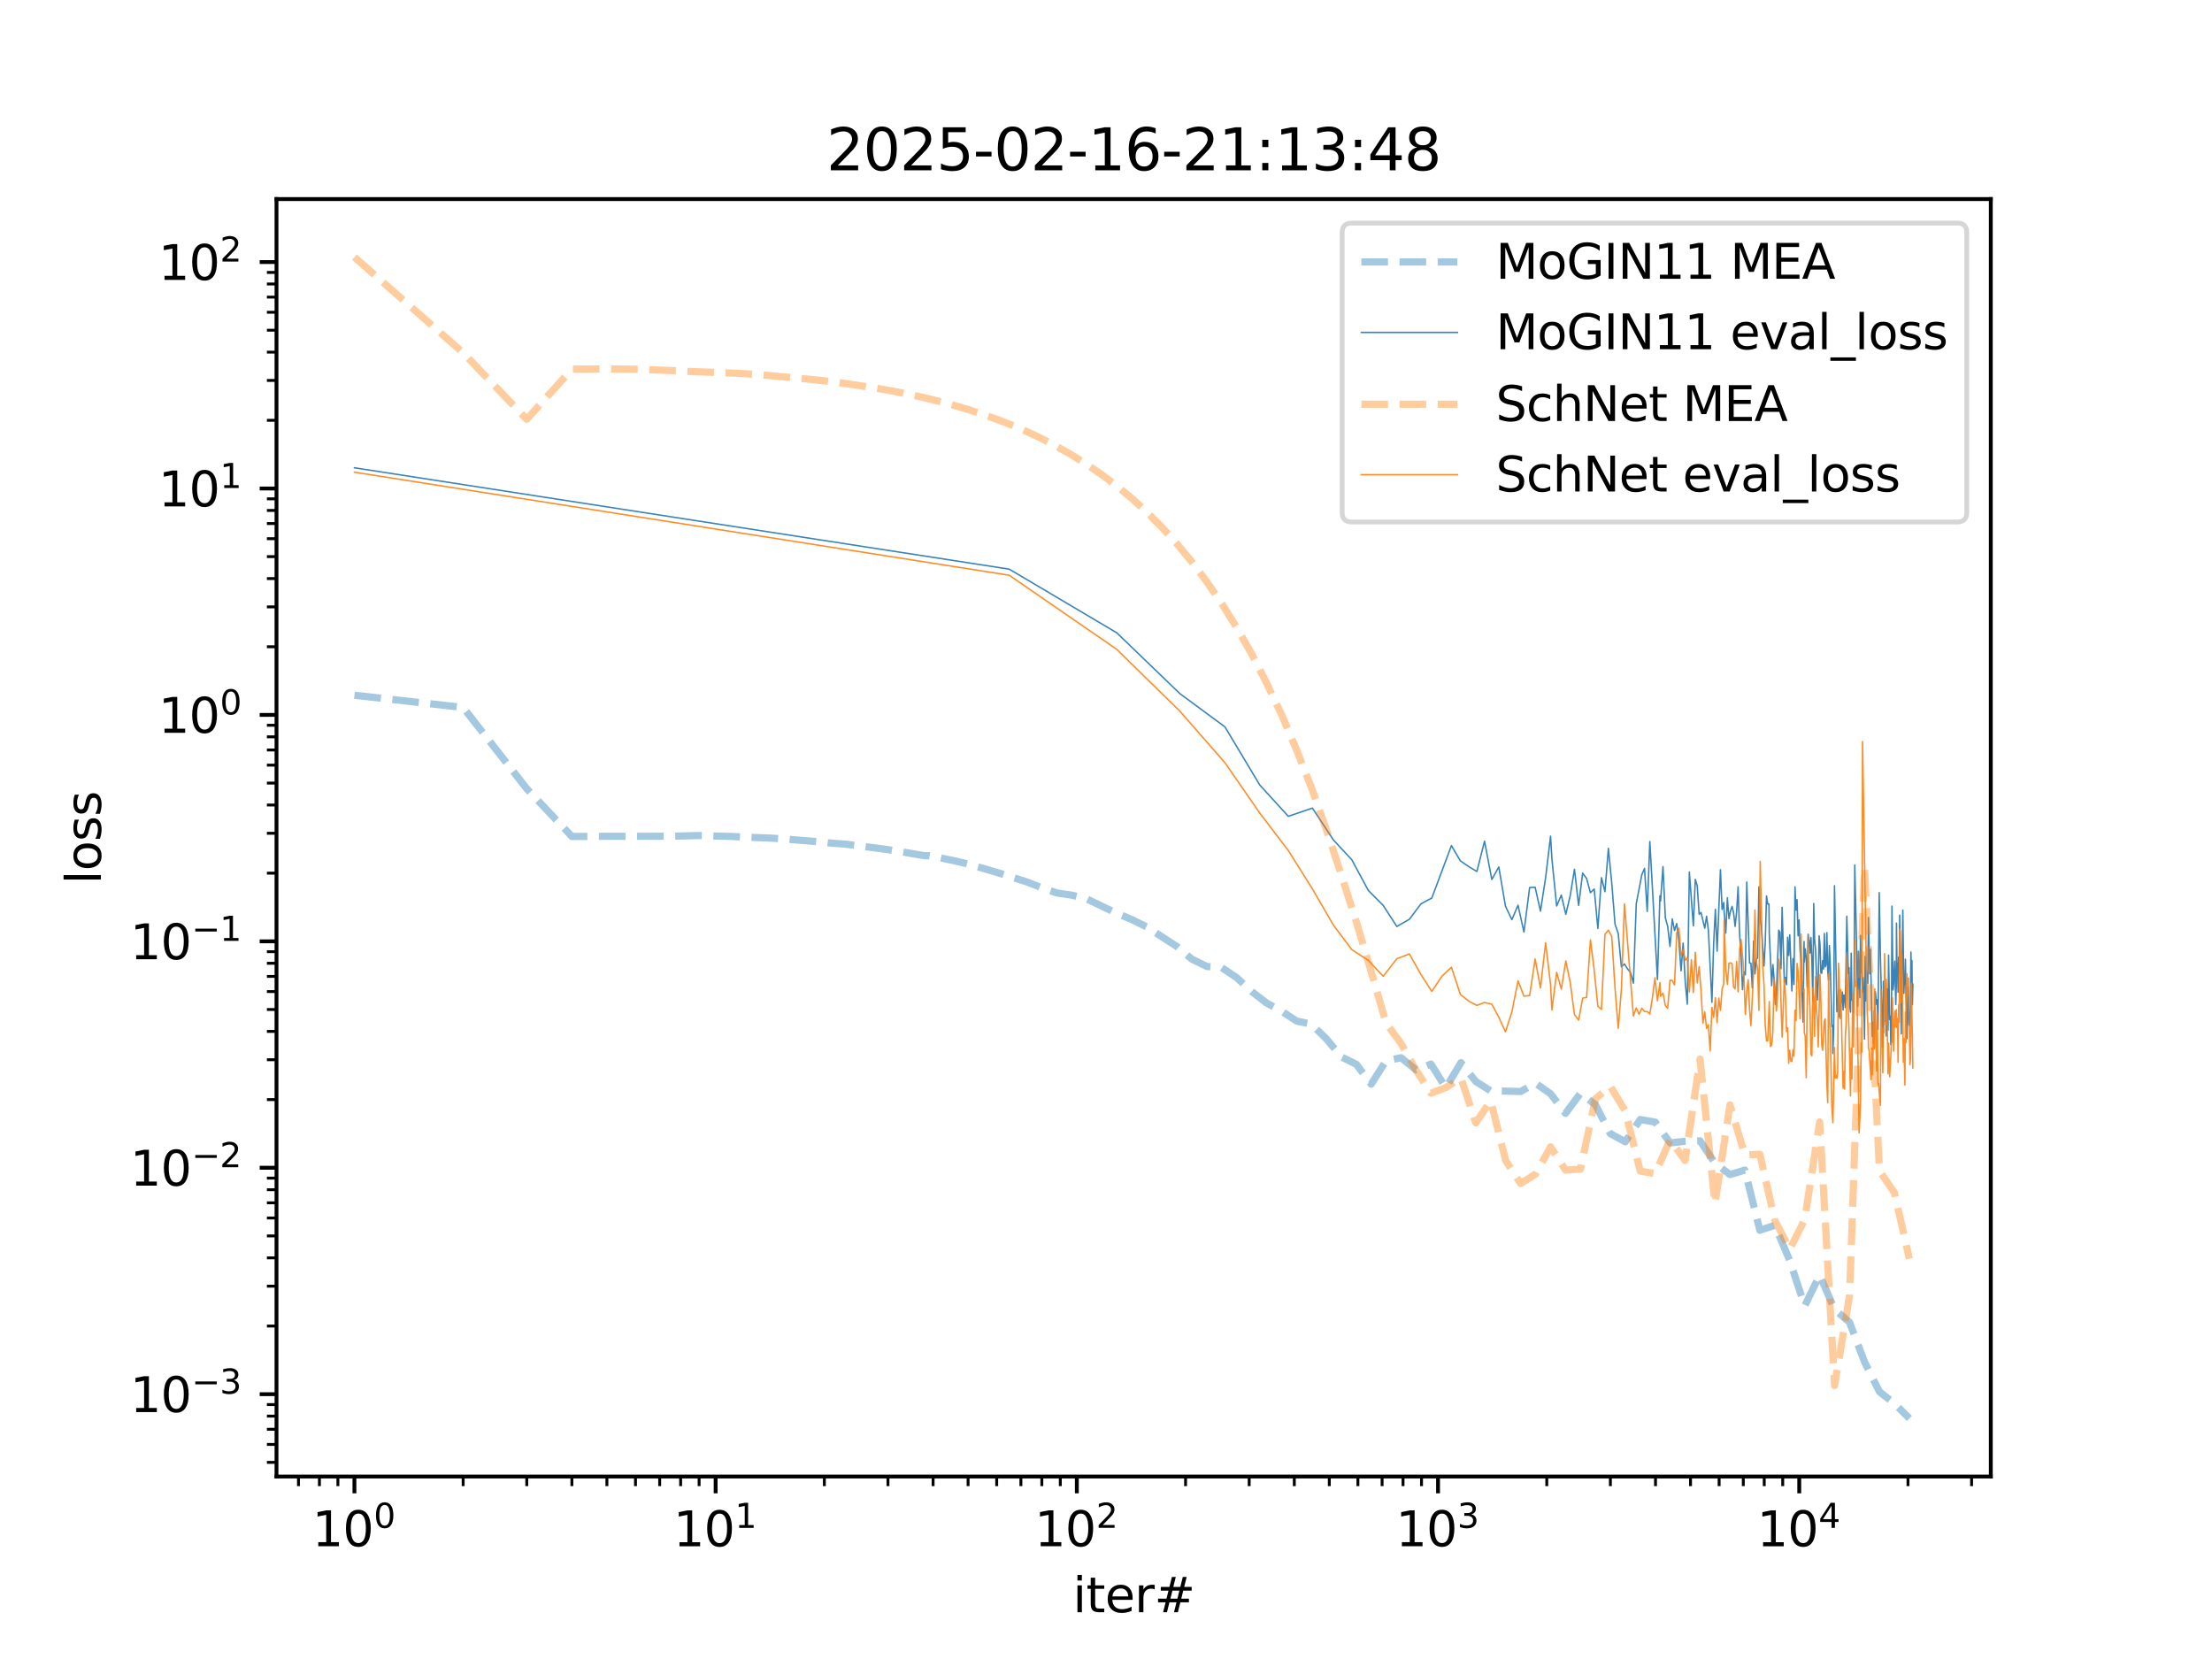<?xml version="1.0" encoding="utf-8" standalone="no"?>
<!DOCTYPE svg PUBLIC "-//W3C//DTD SVG 1.1//EN"
  "http://www.w3.org/Graphics/SVG/1.1/DTD/svg11.dtd">
<svg xmlns:xlink="http://www.w3.org/1999/xlink" width="460.8pt" height="345.6pt" viewBox="0 0 460.8 345.6" xmlns="http://www.w3.org/2000/svg" version="1.1">
 <defs>
  <style type="text/css">*{stroke-linejoin: round; stroke-linecap: butt}</style>
 </defs>
 <g id="figure_1">
  <g id="patch_1">
   <path d="M 0 345.6 
L 460.8 345.6 
L 460.8 0 
L 0 0 
z
" style="fill: #ffffff"/>
  </g>
  <g id="axes_1">
   <g id="patch_2">
    <path d="M 57.6 307.584 
L 414.72 307.584 
L 414.72 41.472 
L 57.6 41.472 
z
" style="fill: #ffffff"/>
   </g>
   <g id="matplotlib.axis_1">
    <g id="xtick_1">
     <g id="line2d_1">
      <defs>
       <path id="m185c6eccf9" d="M 0 0 
L 0 3.5 
" style="stroke: #000000; stroke-width: 0.8"/>
      </defs>
      <g>
       <use xlink:href="#m185c6eccf9" x="73.833" y="307.584" style="stroke: #000000; stroke-width: 0.8"/>
      </g>
     </g>
     <g id="text_1">
      <!-- $\mathdefault{10^{0}}$ -->
      <g transform="translate(65.033 322.182) scale(0.1 -0.1)">
       <defs>
        <path id="DejaVuSans-31" d="M 794 531 
L 1825 531 
L 1825 4091 
L 703 3866 
L 703 4441 
L 1819 4666 
L 2450 4666 
L 2450 531 
L 3481 531 
L 3481 0 
L 794 0 
L 794 531 
z
" transform="scale(0.016)"/>
        <path id="DejaVuSans-30" d="M 2034 4250 
Q 1547 4250 1301 3770 
Q 1056 3291 1056 2328 
Q 1056 1369 1301 889 
Q 1547 409 2034 409 
Q 2525 409 2770 889 
Q 3016 1369 3016 2328 
Q 3016 3291 2770 3770 
Q 2525 4250 2034 4250 
z
M 2034 4750 
Q 2819 4750 3233 4129 
Q 3647 3509 3647 2328 
Q 3647 1150 3233 529 
Q 2819 -91 2034 -91 
Q 1250 -91 836 529 
Q 422 1150 422 2328 
Q 422 3509 836 4129 
Q 1250 4750 2034 4750 
z
" transform="scale(0.016)"/>
       </defs>
       <use xlink:href="#DejaVuSans-31" transform="translate(0 0.766)"/>
       <use xlink:href="#DejaVuSans-30" transform="translate(63.623 0.766)"/>
       <use xlink:href="#DejaVuSans-30" transform="translate(128.203 39.047) scale(0.7)"/>
      </g>
     </g>
    </g>
    <g id="xtick_2">
     <g id="line2d_2">
      <g>
       <use xlink:href="#m185c6eccf9" x="149.079" y="307.584" style="stroke: #000000; stroke-width: 0.8"/>
      </g>
     </g>
     <g id="text_2">
      <!-- $\mathdefault{10^{1}}$ -->
      <g transform="translate(140.279 322.182) scale(0.1 -0.1)">
       <use xlink:href="#DejaVuSans-31" transform="translate(0 0.684)"/>
       <use xlink:href="#DejaVuSans-30" transform="translate(63.623 0.684)"/>
       <use xlink:href="#DejaVuSans-31" transform="translate(128.203 38.966) scale(0.7)"/>
      </g>
     </g>
    </g>
    <g id="xtick_3">
     <g id="line2d_3">
      <g>
       <use xlink:href="#m185c6eccf9" x="224.324" y="307.584" style="stroke: #000000; stroke-width: 0.8"/>
      </g>
     </g>
     <g id="text_3">
      <!-- $\mathdefault{10^{2}}$ -->
      <g transform="translate(215.524 322.182) scale(0.1 -0.1)">
       <defs>
        <path id="DejaVuSans-32" d="M 1228 531 
L 3431 531 
L 3431 0 
L 469 0 
L 469 531 
Q 828 903 1448 1529 
Q 2069 2156 2228 2338 
Q 2531 2678 2651 2914 
Q 2772 3150 2772 3378 
Q 2772 3750 2511 3984 
Q 2250 4219 1831 4219 
Q 1534 4219 1204 4116 
Q 875 4013 500 3803 
L 500 4441 
Q 881 4594 1212 4672 
Q 1544 4750 1819 4750 
Q 2544 4750 2975 4387 
Q 3406 4025 3406 3419 
Q 3406 3131 3298 2873 
Q 3191 2616 2906 2266 
Q 2828 2175 2409 1742 
Q 1991 1309 1228 531 
z
" transform="scale(0.016)"/>
       </defs>
       <use xlink:href="#DejaVuSans-31" transform="translate(0 0.766)"/>
       <use xlink:href="#DejaVuSans-30" transform="translate(63.623 0.766)"/>
       <use xlink:href="#DejaVuSans-32" transform="translate(128.203 39.047) scale(0.7)"/>
      </g>
     </g>
    </g>
    <g id="xtick_4">
     <g id="line2d_4">
      <g>
       <use xlink:href="#m185c6eccf9" x="299.57" y="307.584" style="stroke: #000000; stroke-width: 0.8"/>
      </g>
     </g>
     <g id="text_4">
      <!-- $\mathdefault{10^{3}}$ -->
      <g transform="translate(290.77 322.182) scale(0.1 -0.1)">
       <defs>
        <path id="DejaVuSans-33" d="M 2597 2516 
Q 3050 2419 3304 2112 
Q 3559 1806 3559 1356 
Q 3559 666 3084 287 
Q 2609 -91 1734 -91 
Q 1441 -91 1130 -33 
Q 819 25 488 141 
L 488 750 
Q 750 597 1062 519 
Q 1375 441 1716 441 
Q 2309 441 2620 675 
Q 2931 909 2931 1356 
Q 2931 1769 2642 2001 
Q 2353 2234 1838 2234 
L 1294 2234 
L 1294 2753 
L 1863 2753 
Q 2328 2753 2575 2939 
Q 2822 3125 2822 3475 
Q 2822 3834 2567 4026 
Q 2313 4219 1838 4219 
Q 1578 4219 1281 4162 
Q 984 4106 628 3988 
L 628 4550 
Q 988 4650 1302 4700 
Q 1616 4750 1894 4750 
Q 2613 4750 3031 4423 
Q 3450 4097 3450 3541 
Q 3450 3153 3228 2886 
Q 3006 2619 2597 2516 
z
" transform="scale(0.016)"/>
       </defs>
       <use xlink:href="#DejaVuSans-31" transform="translate(0 0.766)"/>
       <use xlink:href="#DejaVuSans-30" transform="translate(63.623 0.766)"/>
       <use xlink:href="#DejaVuSans-33" transform="translate(128.203 39.047) scale(0.7)"/>
      </g>
     </g>
    </g>
    <g id="xtick_5">
     <g id="line2d_5">
      <g>
       <use xlink:href="#m185c6eccf9" x="374.816" y="307.584" style="stroke: #000000; stroke-width: 0.8"/>
      </g>
     </g>
     <g id="text_5">
      <!-- $\mathdefault{10^{4}}$ -->
      <g transform="translate(366.016 322.182) scale(0.1 -0.1)">
       <defs>
        <path id="DejaVuSans-34" d="M 2419 4116 
L 825 1625 
L 2419 1625 
L 2419 4116 
z
M 2253 4666 
L 3047 4666 
L 3047 1625 
L 3713 1625 
L 3713 1100 
L 3047 1100 
L 3047 0 
L 2419 0 
L 2419 1100 
L 313 1100 
L 313 1709 
L 2253 4666 
z
" transform="scale(0.016)"/>
       </defs>
       <use xlink:href="#DejaVuSans-31" transform="translate(0 0.684)"/>
       <use xlink:href="#DejaVuSans-30" transform="translate(63.623 0.684)"/>
       <use xlink:href="#DejaVuSans-34" transform="translate(128.203 38.966) scale(0.7)"/>
      </g>
     </g>
    </g>
    <g id="xtick_6">
     <g id="line2d_6">
      <defs>
       <path id="m51fbf5c49f" d="M 0 0 
L 0 2 
" style="stroke: #000000; stroke-width: 0.6"/>
      </defs>
      <g>
       <use xlink:href="#m51fbf5c49f" x="62.177" y="307.584" style="stroke: #000000; stroke-width: 0.6"/>
      </g>
     </g>
    </g>
    <g id="xtick_7">
     <g id="line2d_7">
      <g>
       <use xlink:href="#m51fbf5c49f" x="66.541" y="307.584" style="stroke: #000000; stroke-width: 0.6"/>
      </g>
     </g>
    </g>
    <g id="xtick_8">
     <g id="line2d_8">
      <g>
       <use xlink:href="#m51fbf5c49f" x="70.39" y="307.584" style="stroke: #000000; stroke-width: 0.6"/>
      </g>
     </g>
    </g>
    <g id="xtick_9">
     <g id="line2d_9">
      <g>
       <use xlink:href="#m51fbf5c49f" x="96.484" y="307.584" style="stroke: #000000; stroke-width: 0.6"/>
      </g>
     </g>
    </g>
    <g id="xtick_10">
     <g id="line2d_10">
      <g>
       <use xlink:href="#m51fbf5c49f" x="109.734" y="307.584" style="stroke: #000000; stroke-width: 0.6"/>
      </g>
     </g>
    </g>
    <g id="xtick_11">
     <g id="line2d_11">
      <g>
       <use xlink:href="#m51fbf5c49f" x="119.135" y="307.584" style="stroke: #000000; stroke-width: 0.6"/>
      </g>
     </g>
    </g>
    <g id="xtick_12">
     <g id="line2d_12">
      <g>
       <use xlink:href="#m51fbf5c49f" x="126.427" y="307.584" style="stroke: #000000; stroke-width: 0.6"/>
      </g>
     </g>
    </g>
    <g id="xtick_13">
     <g id="line2d_13">
      <g>
       <use xlink:href="#m51fbf5c49f" x="132.385" y="307.584" style="stroke: #000000; stroke-width: 0.6"/>
      </g>
     </g>
    </g>
    <g id="xtick_14">
     <g id="line2d_14">
      <g>
       <use xlink:href="#m51fbf5c49f" x="137.423" y="307.584" style="stroke: #000000; stroke-width: 0.6"/>
      </g>
     </g>
    </g>
    <g id="xtick_15">
     <g id="line2d_15">
      <g>
       <use xlink:href="#m51fbf5c49f" x="141.787" y="307.584" style="stroke: #000000; stroke-width: 0.6"/>
      </g>
     </g>
    </g>
    <g id="xtick_16">
     <g id="line2d_16">
      <g>
       <use xlink:href="#m51fbf5c49f" x="145.636" y="307.584" style="stroke: #000000; stroke-width: 0.6"/>
      </g>
     </g>
    </g>
    <g id="xtick_17">
     <g id="line2d_17">
      <g>
       <use xlink:href="#m51fbf5c49f" x="171.73" y="307.584" style="stroke: #000000; stroke-width: 0.6"/>
      </g>
     </g>
    </g>
    <g id="xtick_18">
     <g id="line2d_18">
      <g>
       <use xlink:href="#m51fbf5c49f" x="184.98" y="307.584" style="stroke: #000000; stroke-width: 0.6"/>
      </g>
     </g>
    </g>
    <g id="xtick_19">
     <g id="line2d_19">
      <g>
       <use xlink:href="#m51fbf5c49f" x="194.381" y="307.584" style="stroke: #000000; stroke-width: 0.6"/>
      </g>
     </g>
    </g>
    <g id="xtick_20">
     <g id="line2d_20">
      <g>
       <use xlink:href="#m51fbf5c49f" x="201.673" y="307.584" style="stroke: #000000; stroke-width: 0.6"/>
      </g>
     </g>
    </g>
    <g id="xtick_21">
     <g id="line2d_21">
      <g>
       <use xlink:href="#m51fbf5c49f" x="207.631" y="307.584" style="stroke: #000000; stroke-width: 0.6"/>
      </g>
     </g>
    </g>
    <g id="xtick_22">
     <g id="line2d_22">
      <g>
       <use xlink:href="#m51fbf5c49f" x="212.669" y="307.584" style="stroke: #000000; stroke-width: 0.6"/>
      </g>
     </g>
    </g>
    <g id="xtick_23">
     <g id="line2d_23">
      <g>
       <use xlink:href="#m51fbf5c49f" x="217.032" y="307.584" style="stroke: #000000; stroke-width: 0.6"/>
      </g>
     </g>
    </g>
    <g id="xtick_24">
     <g id="line2d_24">
      <g>
       <use xlink:href="#m51fbf5c49f" x="220.881" y="307.584" style="stroke: #000000; stroke-width: 0.6"/>
      </g>
     </g>
    </g>
    <g id="xtick_25">
     <g id="line2d_25">
      <g>
       <use xlink:href="#m51fbf5c49f" x="246.976" y="307.584" style="stroke: #000000; stroke-width: 0.6"/>
      </g>
     </g>
    </g>
    <g id="xtick_26">
     <g id="line2d_26">
      <g>
       <use xlink:href="#m51fbf5c49f" x="260.226" y="307.584" style="stroke: #000000; stroke-width: 0.6"/>
      </g>
     </g>
    </g>
    <g id="xtick_27">
     <g id="line2d_27">
      <g>
       <use xlink:href="#m51fbf5c49f" x="269.627" y="307.584" style="stroke: #000000; stroke-width: 0.6"/>
      </g>
     </g>
    </g>
    <g id="xtick_28">
     <g id="line2d_28">
      <g>
       <use xlink:href="#m51fbf5c49f" x="276.919" y="307.584" style="stroke: #000000; stroke-width: 0.6"/>
      </g>
     </g>
    </g>
    <g id="xtick_29">
     <g id="line2d_29">
      <g>
       <use xlink:href="#m51fbf5c49f" x="282.877" y="307.584" style="stroke: #000000; stroke-width: 0.6"/>
      </g>
     </g>
    </g>
    <g id="xtick_30">
     <g id="line2d_30">
      <g>
       <use xlink:href="#m51fbf5c49f" x="287.915" y="307.584" style="stroke: #000000; stroke-width: 0.6"/>
      </g>
     </g>
    </g>
    <g id="xtick_31">
     <g id="line2d_31">
      <g>
       <use xlink:href="#m51fbf5c49f" x="292.278" y="307.584" style="stroke: #000000; stroke-width: 0.6"/>
      </g>
     </g>
    </g>
    <g id="xtick_32">
     <g id="line2d_32">
      <g>
       <use xlink:href="#m51fbf5c49f" x="296.127" y="307.584" style="stroke: #000000; stroke-width: 0.6"/>
      </g>
     </g>
    </g>
    <g id="xtick_33">
     <g id="line2d_33">
      <g>
       <use xlink:href="#m51fbf5c49f" x="322.222" y="307.584" style="stroke: #000000; stroke-width: 0.6"/>
      </g>
     </g>
    </g>
    <g id="xtick_34">
     <g id="line2d_34">
      <g>
       <use xlink:href="#m51fbf5c49f" x="335.472" y="307.584" style="stroke: #000000; stroke-width: 0.6"/>
      </g>
     </g>
    </g>
    <g id="xtick_35">
     <g id="line2d_35">
      <g>
       <use xlink:href="#m51fbf5c49f" x="344.873" y="307.584" style="stroke: #000000; stroke-width: 0.6"/>
      </g>
     </g>
    </g>
    <g id="xtick_36">
     <g id="line2d_36">
      <g>
       <use xlink:href="#m51fbf5c49f" x="352.165" y="307.584" style="stroke: #000000; stroke-width: 0.6"/>
      </g>
     </g>
    </g>
    <g id="xtick_37">
     <g id="line2d_37">
      <g>
       <use xlink:href="#m51fbf5c49f" x="358.123" y="307.584" style="stroke: #000000; stroke-width: 0.6"/>
      </g>
     </g>
    </g>
    <g id="xtick_38">
     <g id="line2d_38">
      <g>
       <use xlink:href="#m51fbf5c49f" x="363.16" y="307.584" style="stroke: #000000; stroke-width: 0.6"/>
      </g>
     </g>
    </g>
    <g id="xtick_39">
     <g id="line2d_39">
      <g>
       <use xlink:href="#m51fbf5c49f" x="367.524" y="307.584" style="stroke: #000000; stroke-width: 0.6"/>
      </g>
     </g>
    </g>
    <g id="xtick_40">
     <g id="line2d_40">
      <g>
       <use xlink:href="#m51fbf5c49f" x="371.373" y="307.584" style="stroke: #000000; stroke-width: 0.6"/>
      </g>
     </g>
    </g>
    <g id="xtick_41">
     <g id="line2d_41">
      <g>
       <use xlink:href="#m51fbf5c49f" x="397.467" y="307.584" style="stroke: #000000; stroke-width: 0.6"/>
      </g>
     </g>
    </g>
    <g id="xtick_42">
     <g id="line2d_42">
      <g>
       <use xlink:href="#m51fbf5c49f" x="410.718" y="307.584" style="stroke: #000000; stroke-width: 0.6"/>
      </g>
     </g>
    </g>
    <g id="text_6">
     <!-- iter# -->
     <g transform="translate(223.489 335.861) scale(0.1 -0.1)">
      <defs>
       <path id="DejaVuSans-69" d="M 603 3500 
L 1178 3500 
L 1178 0 
L 603 0 
L 603 3500 
z
M 603 4863 
L 1178 4863 
L 1178 4134 
L 603 4134 
L 603 4863 
z
" transform="scale(0.016)"/>
       <path id="DejaVuSans-74" d="M 1172 4494 
L 1172 3500 
L 2356 3500 
L 2356 3053 
L 1172 3053 
L 1172 1153 
Q 1172 725 1289 603 
Q 1406 481 1766 481 
L 2356 481 
L 2356 0 
L 1766 0 
Q 1100 0 847 248 
Q 594 497 594 1153 
L 594 3053 
L 172 3053 
L 172 3500 
L 594 3500 
L 594 4494 
L 1172 4494 
z
" transform="scale(0.016)"/>
       <path id="DejaVuSans-65" d="M 3597 1894 
L 3597 1613 
L 953 1613 
Q 991 1019 1311 708 
Q 1631 397 2203 397 
Q 2534 397 2845 478 
Q 3156 559 3463 722 
L 3463 178 
Q 3153 47 2828 -22 
Q 2503 -91 2169 -91 
Q 1331 -91 842 396 
Q 353 884 353 1716 
Q 353 2575 817 3079 
Q 1281 3584 2069 3584 
Q 2775 3584 3186 3129 
Q 3597 2675 3597 1894 
z
M 3022 2063 
Q 3016 2534 2758 2815 
Q 2500 3097 2075 3097 
Q 1594 3097 1305 2825 
Q 1016 2553 972 2059 
L 3022 2063 
z
" transform="scale(0.016)"/>
       <path id="DejaVuSans-72" d="M 2631 2963 
Q 2534 3019 2420 3045 
Q 2306 3072 2169 3072 
Q 1681 3072 1420 2755 
Q 1159 2438 1159 1844 
L 1159 0 
L 581 0 
L 581 3500 
L 1159 3500 
L 1159 2956 
Q 1341 3275 1631 3429 
Q 1922 3584 2338 3584 
Q 2397 3584 2469 3576 
Q 2541 3569 2628 3553 
L 2631 2963 
z
" transform="scale(0.016)"/>
       <path id="DejaVuSans-23" d="M 3272 2816 
L 2363 2816 
L 2100 1772 
L 3016 1772 
L 3272 2816 
z
M 2803 4594 
L 2478 3297 
L 3391 3297 
L 3719 4594 
L 4219 4594 
L 3897 3297 
L 4872 3297 
L 4872 2816 
L 3775 2816 
L 3519 1772 
L 4513 1772 
L 4513 1294 
L 3397 1294 
L 3072 0 
L 2572 0 
L 2894 1294 
L 1978 1294 
L 1656 0 
L 1153 0 
L 1478 1294 
L 494 1294 
L 494 1772 
L 1594 1772 
L 1856 2816 
L 850 2816 
L 850 3297 
L 1978 3297 
L 2297 4594 
L 2803 4594 
z
" transform="scale(0.016)"/>
      </defs>
      <use xlink:href="#DejaVuSans-69"/>
      <use xlink:href="#DejaVuSans-74" x="27.783"/>
      <use xlink:href="#DejaVuSans-65" x="66.992"/>
      <use xlink:href="#DejaVuSans-72" x="128.516"/>
      <use xlink:href="#DejaVuSans-23" x="169.629"/>
     </g>
    </g>
   </g>
   <g id="matplotlib.axis_2">
    <g id="ytick_1">
     <g id="line2d_43">
      <defs>
       <path id="mca864fc11e" d="M 0 0 
L -3.5 0 
" style="stroke: #000000; stroke-width: 0.8"/>
      </defs>
      <g>
       <use xlink:href="#mca864fc11e" x="57.6" y="290.435" style="stroke: #000000; stroke-width: 0.8"/>
      </g>
     </g>
     <g id="text_7">
      <!-- $\mathdefault{10^{-3}}$ -->
      <g transform="translate(27.1 294.234) scale(0.1 -0.1)">
       <defs>
        <path id="DejaVuSans-2212" d="M 678 2272 
L 4684 2272 
L 4684 1741 
L 678 1741 
L 678 2272 
z
" transform="scale(0.016)"/>
       </defs>
       <use xlink:href="#DejaVuSans-31" transform="translate(0 0.766)"/>
       <use xlink:href="#DejaVuSans-30" transform="translate(63.623 0.766)"/>
       <use xlink:href="#DejaVuSans-2212" transform="translate(128.203 39.047) scale(0.7)"/>
       <use xlink:href="#DejaVuSans-33" transform="translate(186.855 39.047) scale(0.7)"/>
      </g>
     </g>
    </g>
    <g id="ytick_2">
     <g id="line2d_44">
      <g>
       <use xlink:href="#mca864fc11e" x="57.6" y="243.266" style="stroke: #000000; stroke-width: 0.8"/>
      </g>
     </g>
     <g id="text_8">
      <!-- $\mathdefault{10^{-2}}$ -->
      <g transform="translate(27.1 247.065) scale(0.1 -0.1)">
       <use xlink:href="#DejaVuSans-31" transform="translate(0 0.766)"/>
       <use xlink:href="#DejaVuSans-30" transform="translate(63.623 0.766)"/>
       <use xlink:href="#DejaVuSans-2212" transform="translate(128.203 39.047) scale(0.7)"/>
       <use xlink:href="#DejaVuSans-32" transform="translate(186.855 39.047) scale(0.7)"/>
      </g>
     </g>
    </g>
    <g id="ytick_3">
     <g id="line2d_45">
      <g>
       <use xlink:href="#mca864fc11e" x="57.6" y="196.096" style="stroke: #000000; stroke-width: 0.8"/>
      </g>
     </g>
     <g id="text_9">
      <!-- $\mathdefault{10^{-1}}$ -->
      <g transform="translate(27.1 199.896) scale(0.1 -0.1)">
       <use xlink:href="#DejaVuSans-31" transform="translate(0 0.684)"/>
       <use xlink:href="#DejaVuSans-30" transform="translate(63.623 0.684)"/>
       <use xlink:href="#DejaVuSans-2212" transform="translate(128.203 38.966) scale(0.7)"/>
       <use xlink:href="#DejaVuSans-31" transform="translate(186.855 38.966) scale(0.7)"/>
      </g>
     </g>
    </g>
    <g id="ytick_4">
     <g id="line2d_46">
      <g>
       <use xlink:href="#mca864fc11e" x="57.6" y="148.927" style="stroke: #000000; stroke-width: 0.8"/>
      </g>
     </g>
     <g id="text_10">
      <!-- $\mathdefault{10^{0}}$ -->
      <g transform="translate(33 152.726) scale(0.1 -0.1)">
       <use xlink:href="#DejaVuSans-31" transform="translate(0 0.766)"/>
       <use xlink:href="#DejaVuSans-30" transform="translate(63.623 0.766)"/>
       <use xlink:href="#DejaVuSans-30" transform="translate(128.203 39.047) scale(0.7)"/>
      </g>
     </g>
    </g>
    <g id="ytick_5">
     <g id="line2d_47">
      <g>
       <use xlink:href="#mca864fc11e" x="57.6" y="101.758" style="stroke: #000000; stroke-width: 0.8"/>
      </g>
     </g>
     <g id="text_11">
      <!-- $\mathdefault{10^{1}}$ -->
      <g transform="translate(33 105.557) scale(0.1 -0.1)">
       <use xlink:href="#DejaVuSans-31" transform="translate(0 0.684)"/>
       <use xlink:href="#DejaVuSans-30" transform="translate(63.623 0.684)"/>
       <use xlink:href="#DejaVuSans-31" transform="translate(128.203 38.966) scale(0.7)"/>
      </g>
     </g>
    </g>
    <g id="ytick_6">
     <g id="line2d_48">
      <g>
       <use xlink:href="#mca864fc11e" x="57.6" y="54.588" style="stroke: #000000; stroke-width: 0.8"/>
      </g>
     </g>
     <g id="text_12">
      <!-- $\mathdefault{10^{2}}$ -->
      <g transform="translate(33 58.388) scale(0.1 -0.1)">
       <use xlink:href="#DejaVuSans-31" transform="translate(0 0.766)"/>
       <use xlink:href="#DejaVuSans-30" transform="translate(63.623 0.766)"/>
       <use xlink:href="#DejaVuSans-32" transform="translate(128.203 39.047) scale(0.7)"/>
      </g>
     </g>
    </g>
    <g id="ytick_7">
     <g id="line2d_49">
      <defs>
       <path id="mb6b444ee58" d="M 0 0 
L -2 0 
" style="stroke: #000000; stroke-width: 0.6"/>
      </defs>
      <g>
       <use xlink:href="#mb6b444ee58" x="57.6" y="304.634" style="stroke: #000000; stroke-width: 0.6"/>
      </g>
     </g>
    </g>
    <g id="ytick_8">
     <g id="line2d_50">
      <g>
       <use xlink:href="#mb6b444ee58" x="57.6" y="300.899" style="stroke: #000000; stroke-width: 0.6"/>
      </g>
     </g>
    </g>
    <g id="ytick_9">
     <g id="line2d_51">
      <g>
       <use xlink:href="#mb6b444ee58" x="57.6" y="297.742" style="stroke: #000000; stroke-width: 0.6"/>
      </g>
     </g>
    </g>
    <g id="ytick_10">
     <g id="line2d_52">
      <g>
       <use xlink:href="#mb6b444ee58" x="57.6" y="295.006" style="stroke: #000000; stroke-width: 0.6"/>
      </g>
     </g>
    </g>
    <g id="ytick_11">
     <g id="line2d_53">
      <g>
       <use xlink:href="#mb6b444ee58" x="57.6" y="292.593" style="stroke: #000000; stroke-width: 0.6"/>
      </g>
     </g>
    </g>
    <g id="ytick_12">
     <g id="line2d_54">
      <g>
       <use xlink:href="#mb6b444ee58" x="57.6" y="276.236" style="stroke: #000000; stroke-width: 0.6"/>
      </g>
     </g>
    </g>
    <g id="ytick_13">
     <g id="line2d_55">
      <g>
       <use xlink:href="#mb6b444ee58" x="57.6" y="267.93" style="stroke: #000000; stroke-width: 0.6"/>
      </g>
     </g>
    </g>
    <g id="ytick_14">
     <g id="line2d_56">
      <g>
       <use xlink:href="#mb6b444ee58" x="57.6" y="262.036" style="stroke: #000000; stroke-width: 0.6"/>
      </g>
     </g>
    </g>
    <g id="ytick_15">
     <g id="line2d_57">
      <g>
       <use xlink:href="#mb6b444ee58" x="57.6" y="257.465" style="stroke: #000000; stroke-width: 0.6"/>
      </g>
     </g>
    </g>
    <g id="ytick_16">
     <g id="line2d_58">
      <g>
       <use xlink:href="#mb6b444ee58" x="57.6" y="253.73" style="stroke: #000000; stroke-width: 0.6"/>
      </g>
     </g>
    </g>
    <g id="ytick_17">
     <g id="line2d_59">
      <g>
       <use xlink:href="#mb6b444ee58" x="57.6" y="250.572" style="stroke: #000000; stroke-width: 0.6"/>
      </g>
     </g>
    </g>
    <g id="ytick_18">
     <g id="line2d_60">
      <g>
       <use xlink:href="#mb6b444ee58" x="57.6" y="247.837" style="stroke: #000000; stroke-width: 0.6"/>
      </g>
     </g>
    </g>
    <g id="ytick_19">
     <g id="line2d_61">
      <g>
       <use xlink:href="#mb6b444ee58" x="57.6" y="245.424" style="stroke: #000000; stroke-width: 0.6"/>
      </g>
     </g>
    </g>
    <g id="ytick_20">
     <g id="line2d_62">
      <g>
       <use xlink:href="#mb6b444ee58" x="57.6" y="229.066" style="stroke: #000000; stroke-width: 0.6"/>
      </g>
     </g>
    </g>
    <g id="ytick_21">
     <g id="line2d_63">
      <g>
       <use xlink:href="#mb6b444ee58" x="57.6" y="220.76" style="stroke: #000000; stroke-width: 0.6"/>
      </g>
     </g>
    </g>
    <g id="ytick_22">
     <g id="line2d_64">
      <g>
       <use xlink:href="#mb6b444ee58" x="57.6" y="214.867" style="stroke: #000000; stroke-width: 0.6"/>
      </g>
     </g>
    </g>
    <g id="ytick_23">
     <g id="line2d_65">
      <g>
       <use xlink:href="#mb6b444ee58" x="57.6" y="210.296" style="stroke: #000000; stroke-width: 0.6"/>
      </g>
     </g>
    </g>
    <g id="ytick_24">
     <g id="line2d_66">
      <g>
       <use xlink:href="#mb6b444ee58" x="57.6" y="206.561" style="stroke: #000000; stroke-width: 0.6"/>
      </g>
     </g>
    </g>
    <g id="ytick_25">
     <g id="line2d_67">
      <g>
       <use xlink:href="#mb6b444ee58" x="57.6" y="203.403" style="stroke: #000000; stroke-width: 0.6"/>
      </g>
     </g>
    </g>
    <g id="ytick_26">
     <g id="line2d_68">
      <g>
       <use xlink:href="#mb6b444ee58" x="57.6" y="200.668" style="stroke: #000000; stroke-width: 0.6"/>
      </g>
     </g>
    </g>
    <g id="ytick_27">
     <g id="line2d_69">
      <g>
       <use xlink:href="#mb6b444ee58" x="57.6" y="198.255" style="stroke: #000000; stroke-width: 0.6"/>
      </g>
     </g>
    </g>
    <g id="ytick_28">
     <g id="line2d_70">
      <g>
       <use xlink:href="#mb6b444ee58" x="57.6" y="181.897" style="stroke: #000000; stroke-width: 0.6"/>
      </g>
     </g>
    </g>
    <g id="ytick_29">
     <g id="line2d_71">
      <g>
       <use xlink:href="#mb6b444ee58" x="57.6" y="173.591" style="stroke: #000000; stroke-width: 0.6"/>
      </g>
     </g>
    </g>
    <g id="ytick_30">
     <g id="line2d_72">
      <g>
       <use xlink:href="#mb6b444ee58" x="57.6" y="167.698" style="stroke: #000000; stroke-width: 0.6"/>
      </g>
     </g>
    </g>
    <g id="ytick_31">
     <g id="line2d_73">
      <g>
       <use xlink:href="#mb6b444ee58" x="57.6" y="163.126" style="stroke: #000000; stroke-width: 0.6"/>
      </g>
     </g>
    </g>
    <g id="ytick_32">
     <g id="line2d_74">
      <g>
       <use xlink:href="#mb6b444ee58" x="57.6" y="159.391" style="stroke: #000000; stroke-width: 0.6"/>
      </g>
     </g>
    </g>
    <g id="ytick_33">
     <g id="line2d_75">
      <g>
       <use xlink:href="#mb6b444ee58" x="57.6" y="156.234" style="stroke: #000000; stroke-width: 0.6"/>
      </g>
     </g>
    </g>
    <g id="ytick_34">
     <g id="line2d_76">
      <g>
       <use xlink:href="#mb6b444ee58" x="57.6" y="153.498" style="stroke: #000000; stroke-width: 0.6"/>
      </g>
     </g>
    </g>
    <g id="ytick_35">
     <g id="line2d_77">
      <g>
       <use xlink:href="#mb6b444ee58" x="57.6" y="151.085" style="stroke: #000000; stroke-width: 0.6"/>
      </g>
     </g>
    </g>
    <g id="ytick_36">
     <g id="line2d_78">
      <g>
       <use xlink:href="#mb6b444ee58" x="57.6" y="134.728" style="stroke: #000000; stroke-width: 0.6"/>
      </g>
     </g>
    </g>
    <g id="ytick_37">
     <g id="line2d_79">
      <g>
       <use xlink:href="#mb6b444ee58" x="57.6" y="126.421" style="stroke: #000000; stroke-width: 0.6"/>
      </g>
     </g>
    </g>
    <g id="ytick_38">
     <g id="line2d_80">
      <g>
       <use xlink:href="#mb6b444ee58" x="57.6" y="120.528" style="stroke: #000000; stroke-width: 0.6"/>
      </g>
     </g>
    </g>
    <g id="ytick_39">
     <g id="line2d_81">
      <g>
       <use xlink:href="#mb6b444ee58" x="57.6" y="115.957" style="stroke: #000000; stroke-width: 0.6"/>
      </g>
     </g>
    </g>
    <g id="ytick_40">
     <g id="line2d_82">
      <g>
       <use xlink:href="#mb6b444ee58" x="57.6" y="112.222" style="stroke: #000000; stroke-width: 0.6"/>
      </g>
     </g>
    </g>
    <g id="ytick_41">
     <g id="line2d_83">
      <g>
       <use xlink:href="#mb6b444ee58" x="57.6" y="109.064" style="stroke: #000000; stroke-width: 0.6"/>
      </g>
     </g>
    </g>
    <g id="ytick_42">
     <g id="line2d_84">
      <g>
       <use xlink:href="#mb6b444ee58" x="57.6" y="106.329" style="stroke: #000000; stroke-width: 0.6"/>
      </g>
     </g>
    </g>
    <g id="ytick_43">
     <g id="line2d_85">
      <g>
       <use xlink:href="#mb6b444ee58" x="57.6" y="103.916" style="stroke: #000000; stroke-width: 0.6"/>
      </g>
     </g>
    </g>
    <g id="ytick_44">
     <g id="line2d_86">
      <g>
       <use xlink:href="#mb6b444ee58" x="57.6" y="87.558" style="stroke: #000000; stroke-width: 0.6"/>
      </g>
     </g>
    </g>
    <g id="ytick_45">
     <g id="line2d_87">
      <g>
       <use xlink:href="#mb6b444ee58" x="57.6" y="79.252" style="stroke: #000000; stroke-width: 0.6"/>
      </g>
     </g>
    </g>
    <g id="ytick_46">
     <g id="line2d_88">
      <g>
       <use xlink:href="#mb6b444ee58" x="57.6" y="73.359" style="stroke: #000000; stroke-width: 0.6"/>
      </g>
     </g>
    </g>
    <g id="ytick_47">
     <g id="line2d_89">
      <g>
       <use xlink:href="#mb6b444ee58" x="57.6" y="68.788" style="stroke: #000000; stroke-width: 0.6"/>
      </g>
     </g>
    </g>
    <g id="ytick_48">
     <g id="line2d_90">
      <g>
       <use xlink:href="#mb6b444ee58" x="57.6" y="65.053" style="stroke: #000000; stroke-width: 0.6"/>
      </g>
     </g>
    </g>
    <g id="ytick_49">
     <g id="line2d_91">
      <g>
       <use xlink:href="#mb6b444ee58" x="57.6" y="61.895" style="stroke: #000000; stroke-width: 0.6"/>
      </g>
     </g>
    </g>
    <g id="ytick_50">
     <g id="line2d_92">
      <g>
       <use xlink:href="#mb6b444ee58" x="57.6" y="59.159" style="stroke: #000000; stroke-width: 0.6"/>
      </g>
     </g>
    </g>
    <g id="ytick_51">
     <g id="line2d_93">
      <g>
       <use xlink:href="#mb6b444ee58" x="57.6" y="56.747" style="stroke: #000000; stroke-width: 0.6"/>
      </g>
     </g>
    </g>
    <g id="text_13">
     <!-- loss -->
     <g transform="translate(21.02 184.186) rotate(-90) scale(0.1 -0.1)">
      <defs>
       <path id="DejaVuSans-6c" d="M 603 4863 
L 1178 4863 
L 1178 0 
L 603 0 
L 603 4863 
z
" transform="scale(0.016)"/>
       <path id="DejaVuSans-6f" d="M 1959 3097 
Q 1497 3097 1228 2736 
Q 959 2375 959 1747 
Q 959 1119 1226 758 
Q 1494 397 1959 397 
Q 2419 397 2687 759 
Q 2956 1122 2956 1747 
Q 2956 2369 2687 2733 
Q 2419 3097 1959 3097 
z
M 1959 3584 
Q 2709 3584 3137 3096 
Q 3566 2609 3566 1747 
Q 3566 888 3137 398 
Q 2709 -91 1959 -91 
Q 1206 -91 779 398 
Q 353 888 353 1747 
Q 353 2609 779 3096 
Q 1206 3584 1959 3584 
z
" transform="scale(0.016)"/>
       <path id="DejaVuSans-73" d="M 2834 3397 
L 2834 2853 
Q 2591 2978 2328 3040 
Q 2066 3103 1784 3103 
Q 1356 3103 1142 2972 
Q 928 2841 928 2578 
Q 928 2378 1081 2264 
Q 1234 2150 1697 2047 
L 1894 2003 
Q 2506 1872 2764 1633 
Q 3022 1394 3022 966 
Q 3022 478 2636 193 
Q 2250 -91 1575 -91 
Q 1294 -91 989 -36 
Q 684 19 347 128 
L 347 722 
Q 666 556 975 473 
Q 1284 391 1588 391 
Q 1994 391 2212 530 
Q 2431 669 2431 922 
Q 2431 1156 2273 1281 
Q 2116 1406 1581 1522 
L 1381 1569 
Q 847 1681 609 1914 
Q 372 2147 372 2553 
Q 372 3047 722 3315 
Q 1072 3584 1716 3584 
Q 2034 3584 2315 3537 
Q 2597 3491 2834 3397 
z
" transform="scale(0.016)"/>
      </defs>
      <use xlink:href="#DejaVuSans-6c"/>
      <use xlink:href="#DejaVuSans-6f" x="27.783"/>
      <use xlink:href="#DejaVuSans-73" x="88.965"/>
      <use xlink:href="#DejaVuSans-73" x="141.064"/>
     </g>
    </g>
   </g>
   <g id="line2d_94">
    <path d="M 73.833 144.831 
L 96.484 147.38 
L 109.734 164.304 
L 119.135 174.255 
L 126.427 174.216 
L 132.385 174.214 
L 137.423 174.202 
L 141.787 174.157 
L 145.636 174.055 
L 149.079 174.166 
L 152.193 174.238 
L 155.037 174.372 
L 157.652 174.482 
L 160.074 174.571 
L 162.329 174.693 
L 164.438 174.855 
L 166.419 175.025 
L 168.287 175.167 
L 170.054 175.312 
L 171.73 175.485 
L 173.324 175.655 
L 174.844 175.751 
L 176.297 175.871 
L 177.688 176.046 
L 179.022 176.214 
L 180.304 176.375 
L 181.537 176.541 
L 182.725 176.69 
L 183.872 176.844 
L 184.98 176.995 
L 186.052 177.183 
L 187.089 177.317 
L 188.095 177.49 
L 189.07 177.661 
L 190.017 177.82 
L 190.938 177.979 
L 191.833 178.142 
L 192.705 178.272 
L 193.554 178.26 
L 195.188 178.559 
L 198.948 179.346 
L 201.673 179.987 
L 204.788 180.894 
L 208.171 181.897 
L 211.237 182.87 
L 214.04 183.77 
L 217.032 184.947 
L 220.147 186.015 
L 223.329 186.493 
L 226.535 187.329 
L 229.733 188.874 
L 232.646 190.246 
L 235.784 191.57 
L 239.065 193.187 
L 242.047 195.152 
L 245.127 197.148 
L 248.257 199.788 
L 251.401 201.333 
L 254.528 201.587 
L 257.619 203.655 
L 260.766 206.557 
L 263.832 208.938 
L 266.991 210.652 
L 270.114 212.712 
L 273.184 213.348 
L 276.325 216.432 
L 279.434 220.18 
L 282.549 221.707 
L 285.643 225.858 
L 288.744 220.967 
L 291.867 220.349 
L 294.982 222.874 
L 298.1 221.672 
L 301.196 226.614 
L 304.336 221.368 
L 307.433 225.29 
L 310.542 227.255 
L 313.659 227.301 
L 316.776 227.386 
L 319.885 225.654 
L 323.013 227.858 
L 326.129 231.937 
L 329.238 227.755 
L 332.354 230.136 
L 335.461 236.159 
L 338.576 237.849 
L 341.692 233.214 
L 344.807 233.754 
L 347.921 238.087 
L 351.035 237.754 
L 354.149 237.654 
L 357.268 242.328 
L 360.38 244.684 
L 363.495 243.752 
L 366.609 256.29 
L 369.724 255.254 
L 372.839 262.604 
L 375.953 272.055 
L 379.066 265.632 
L 382.181 272.765 
L 385.296 275.462 
L 388.411 283.705 
L 391.526 289.932 
L 394.639 292.363 
L 397.754 295.488 
" clip-path="url(#p52b2574b7d)" style="fill: none; stroke-dasharray: 5.55,2.4; stroke-dashoffset: 0; stroke: #1f77b4; stroke-opacity: 0.4; stroke-width: 1.5"/>
   </g>
   <g id="line2d_95">
    <path d="M 73.833 97.45 
L 210.247 118.565 
L 232.646 131.828 
L 245.811 144.516 
L 255.17 151.414 
L 262.437 163.54 
L 268.378 170.05 
L 273.403 168.34 
L 277.758 174.955 
L 281.6 179.097 
L 285.037 185.488 
L 288.147 188.617 
L 290.987 193.004 
L 293.599 191.503 
L 296.018 188.28 
L 298.27 187.08 
L 302.357 176.157 
L 304.223 179.334 
L 305.988 180.544 
L 307.663 181.546 
L 309.256 175.243 
L 310.775 183.214 
L 312.227 180.603 
L 313.617 188.777 
L 314.95 191.584 
L 316.231 188.575 
L 317.463 194.159 
L 318.651 184.892 
L 319.797 184.828 
L 320.905 189.803 
L 321.976 182.846 
L 323.013 174.192 
L 323.283 178.832 
L 324.28 188.732 
L 325.247 186.463 
L 326.187 190.457 
L 327.1 186.604 
L 327.988 181.097 
L 328.853 188.601 
L 329.696 181.88 
L 330.518 183.014 
L 331.319 185.97 
L 332.101 185.198 
L 332.865 193.407 
L 333.612 182.844 
L 334.341 185.752 
L 335.055 176.73 
L 335.754 183.957 
L 336.438 192.508 
L 337.108 194.49 
L 337.764 201.429 
L 338.408 200.808 
L 339.039 201.826 
L 339.658 202.579 
L 340.266 204.809 
L 340.862 188.265 
L 342.023 182.209 
L 342.589 180.903 
L 343.145 189.886 
L 343.692 175.306 
L 345.279 204.048 
L 345.791 186.605 
L 345.926 187.686 
L 346.428 180.526 
L 346.923 191.203 
L 347.411 192.995 
L 347.891 197.158 
L 348.364 191.438 
L 348.831 193.841 
L 349.291 192.396 
L 349.744 195.941 
L 350.192 202.235 
L 350.633 196.463 
L 351.068 204.622 
L 351.498 209.191 
L 351.922 181.662 
L 352.754 192.864 
L 353.163 183.188 
L 353.566 184.572 
L 353.964 190.439 
L 354.358 190.098 
L 355.131 193.369 
L 355.51 190.873 
L 355.886 193.783 
L 356.624 208.781 
L 356.987 196.476 
L 357.346 189.436 
L 357.701 198.148 
L 358.4 181.177 
L 358.743 189.463 
L 359.084 188.012 
L 359.173 189.944 
L 359.509 194.374 
L 359.842 187.031 
L 360.171 191.369 
L 360.496 189.773 
L 360.819 188.821 
L 361.138 190.16 
L 361.455 192.989 
L 361.768 189.932 
L 362.078 184.73 
L 362.386 194.632 
L 362.69 198.719 
L 362.992 206.148 
L 363.291 202.447 
L 363.587 203.067 
L 363.881 183.752 
L 364.46 200.611 
L 364.746 200.65 
L 365.029 205.795 
L 365.31 196.037 
L 365.589 202.871 
L 365.865 199.79 
L 366.139 199.568 
L 366.411 184.752 
L 366.68 191.39 
L 366.947 193.315 
L 367.475 201.245 
L 367.736 196.203 
L 367.995 186.652 
L 368.251 188.341 
L 368.506 188.329 
L 368.573 194.497 
L 369.076 205.331 
L 369.324 200.941 
L 369.571 203.859 
L 369.815 209.235 
L 370.058 206.88 
L 370.538 193.772 
L 370.776 194.164 
L 371.012 201.791 
L 371.246 189.011 
L 371.709 204.652 
L 371.938 203.631 
L 372.166 205.131 
L 372.392 195.254 
L 372.616 199.036 
L 372.839 194.738 
L 373.281 206.434 
L 373.499 199.7 
L 373.716 205.08 
L 373.932 184.745 
L 374.146 189.607 
L 374.359 187.417 
L 374.57 194.949 
L 374.78 191.644 
L 374.989 197.898 
L 375.196 200.389 
L 375.607 212.919 
L 375.811 196.135 
L 375.865 200.399 
L 376.066 197.653 
L 376.267 199.579 
L 376.467 205.694 
L 376.665 194.624 
L 376.862 195.906 
L 377.058 198.544 
L 377.252 195.311 
L 377.446 199.852 
L 377.638 208.484 
L 377.83 188.212 
L 378.02 195.957 
L 378.209 197.691 
L 378.584 208.312 
L 378.77 204.584 
L 378.954 194.96 
L 379.138 196.7 
L 379.321 202.684 
L 379.503 202.755 
L 379.683 200.104 
L 379.863 201.845 
L 380.042 194.462 
L 380.219 201.413 
L 380.396 201.042 
L 380.572 194.284 
L 380.747 202.214 
L 380.921 204.169 
L 381.094 196.983 
L 381.266 200.757 
L 381.608 213.834 
L 381.777 213.627 
L 381.822 219.465 
L 381.99 214.318 
L 382.158 184.513 
L 382.655 210.778 
L 382.819 210.278 
L 382.983 206.255 
L 383.145 211.84 
L 383.307 211.773 
L 383.468 209.185 
L 383.628 208.626 
L 383.787 206.64 
L 383.946 210.403 
L 384.104 207.269 
L 384.261 207.398 
L 384.417 209.885 
L 384.727 190.873 
L 385.035 202.798 
L 385.187 201.582 
L 385.339 209.534 
L 385.49 210.84 
L 385.641 198.578 
L 385.791 208.385 
L 385.94 208.503 
L 386.088 210.969 
L 386.236 204.223 
L 386.383 180.193 
L 386.676 193.19 
L 387.003 209.676 
L 387.147 198.169 
L 387.433 207.84 
L 387.575 194.875 
L 387.716 202.553 
L 387.856 202.638 
L 387.997 206.724 
L 388.136 203.684 
L 388.275 208.139 
L 388.413 216.452 
L 388.551 199.231 
L 388.688 208.513 
L 388.824 202.29 
L 388.96 202.721 
L 389.096 204.881 
L 389.23 191.145 
L 389.498 202.838 
L 389.632 197.777 
L 390.028 215.892 
L 390.159 212.978 
L 390.29 217.148 
L 390.42 215.823 
L 390.678 206.626 
L 390.934 209.257 
L 391.062 208.22 
L 391.223 214.412 
L 391.475 185.954 
L 391.725 199.376 
L 392.22 218.175 
L 392.342 204.422 
L 392.465 205.363 
L 392.586 205.432 
L 392.707 212.787 
L 392.828 209.232 
L 392.948 215.825 
L 393.068 205.995 
L 393.307 214.605 
L 393.425 198.976 
L 393.661 212.393 
L 393.778 211.684 
L 393.895 217.631 
L 394.012 215.45 
L 394.128 188.765 
L 394.359 206.219 
L 394.473 205.065 
L 394.702 200.22 
L 394.929 209.251 
L 395.041 205.052 
L 395.071 192.312 
L 395.184 201.651 
L 395.296 200.683 
L 395.407 206.69 
L 395.518 199.394 
L 395.629 202.915 
L 395.74 190.643 
L 396.069 215.366 
L 396.394 189.583 
L 396.61 206.953 
L 396.717 204.384 
L 396.824 205.042 
L 396.93 199.811 
L 397.142 212.292 
L 397.248 216.384 
L 397.458 205.653 
L 397.666 213.526 
L 397.77 213.636 
L 397.977 209.805 
L 398.079 198.326 
L 398.182 203.731 
L 398.284 200.088 
L 398.386 209.292 
L 398.487 205.02 
L 398.487 205.02 
" clip-path="url(#p52b2574b7d)" style="fill: none; stroke: #1f77b4; stroke-opacity: 0.9; stroke-width: 0.3; stroke-linecap: square"/>
   </g>
   <g id="line2d_96">
    <path d="M 73.833 53.568 
L 96.484 73.501 
L 109.734 87.343 
L 119.135 76.899 
L 126.427 76.848 
L 132.385 76.922 
L 137.423 77.093 
L 141.787 77.292 
L 145.636 77.462 
L 149.079 77.587 
L 152.193 77.7 
L 155.037 77.839 
L 157.652 78.019 
L 160.074 78.217 
L 162.329 78.42 
L 164.438 78.614 
L 166.419 78.799 
L 168.287 78.973 
L 170.054 79.149 
L 171.73 79.332 
L 173.324 79.522 
L 174.844 79.72 
L 176.297 79.922 
L 177.688 80.123 
L 179.022 80.322 
L 180.304 80.517 
L 181.537 80.709 
L 182.725 80.902 
L 183.872 81.094 
L 184.98 81.29 
L 186.052 81.492 
L 187.089 81.694 
L 188.095 81.896 
L 189.07 82.098 
L 190.017 82.297 
L 190.938 82.494 
L 191.833 82.69 
L 192.705 82.889 
L 193.554 83.09 
L 195.188 83.495 
L 198.948 84.506 
L 201.673 85.31 
L 204.788 86.325 
L 208.171 87.538 
L 211.237 88.754 
L 214.04 89.97 
L 217.032 91.387 
L 220.147 93.006 
L 223.329 94.82 
L 226.535 96.828 
L 229.733 99.031 
L 232.646 101.244 
L 235.784 103.821 
L 239.065 106.846 
L 242.047 109.852 
L 245.127 113.23 
L 248.257 117.012 
L 251.401 121.202 
L 254.528 125.753 
L 257.619 130.721 
L 260.766 136.273 
L 263.832 142.255 
L 266.991 148.898 
L 270.114 156.251 
L 273.184 164.023 
L 276.325 172.856 
L 279.434 182.285 
L 282.549 192.043 
L 285.643 202.388 
L 288.744 213.114 
L 291.867 217.389 
L 294.982 222.929 
L 298.1 227.731 
L 301.196 226.565 
L 304.336 224.553 
L 307.433 233.902 
L 310.542 229.333 
L 313.659 241.756 
L 316.776 246.551 
L 319.885 244.598 
L 323.013 238.916 
L 326.129 243.762 
L 329.238 243.542 
L 332.354 228.898 
L 335.461 226.302 
L 338.576 231.436 
L 341.692 243.953 
L 344.807 244.504 
L 347.921 237.431 
L 351.035 241.739 
L 354.149 220.619 
L 357.268 250.776 
L 360.38 230.157 
L 363.495 240.624 
L 366.609 240.457 
L 369.724 254.196 
L 372.839 260.248 
L 375.953 254.052 
L 379.066 233.721 
L 382.181 288.637 
L 385.296 269.926 
L 388.411 180.558 
L 391.526 243.916 
L 394.639 248.459 
L 397.754 262.217 
" clip-path="url(#p52b2574b7d)" style="fill: none; stroke-dasharray: 5.55,2.4; stroke-dashoffset: 0; stroke: #ff7f0e; stroke-opacity: 0.4; stroke-width: 1.5"/>
   </g>
   <g id="line2d_97">
    <path d="M 73.833 98.365 
L 210.247 119.837 
L 232.646 135.276 
L 245.811 148.178 
L 255.17 158.876 
L 262.437 169.389 
L 268.378 177.183 
L 273.403 185.182 
L 277.758 192.69 
L 281.6 197.825 
L 285.037 200.043 
L 288.147 203.375 
L 290.987 199.735 
L 293.599 198.725 
L 296.018 203.016 
L 298.27 206.527 
L 300.377 203.369 
L 302.357 201.498 
L 304.223 207.159 
L 305.988 208.566 
L 307.663 209.446 
L 309.256 208.832 
L 310.775 209.193 
L 312.227 211.911 
L 313.617 214.942 
L 314.95 210.802 
L 316.231 204.327 
L 317.463 207.516 
L 318.651 207.385 
L 319.797 199.785 
L 320.905 205.803 
L 321.976 196.411 
L 323.013 205.13 
L 323.283 210.393 
L 324.28 202.541 
L 325.247 206.039 
L 326.187 200.176 
L 327.1 204.606 
L 327.988 211.357 
L 328.853 212.508 
L 329.696 207.936 
L 330.518 207.777 
L 331.319 195.78 
L 332.101 202.123 
L 332.865 209.628 
L 333.612 210.267 
L 334.341 194.643 
L 335.055 193.763 
L 335.754 195.095 
L 336.438 205.834 
L 337.108 214.187 
L 337.764 206.059 
L 338.408 188.275 
L 340.266 211.638 
L 340.862 209.965 
L 341.448 211.287 
L 342.023 210.025 
L 342.589 210.732 
L 343.145 210.728 
L 343.692 211.228 
L 344.229 207.833 
L 344.758 203.688 
L 345.279 208.491 
L 345.791 204.701 
L 345.926 207.549 
L 346.428 206.893 
L 346.923 209.477 
L 347.411 210.045 
L 347.891 204.2 
L 348.364 204.262 
L 348.831 205.179 
L 349.291 194.358 
L 349.744 193.36 
L 350.192 199.07 
L 350.633 197.807 
L 351.068 200.029 
L 351.498 199.53 
L 351.922 206.645 
L 352.341 199.915 
L 352.754 206.748 
L 353.163 198.38 
L 353.566 204.753 
L 353.964 201.37 
L 354.358 206.422 
L 354.746 213.123 
L 355.131 210.803 
L 355.51 214.245 
L 355.886 213.446 
L 356.257 218.917 
L 356.624 209.859 
L 356.987 211.918 
L 357.346 207.842 
L 357.701 213.024 
L 358.052 207.939 
L 358.4 210.465 
L 358.743 206.036 
L 359.084 204.922 
L 359.173 191.684 
L 359.509 201.859 
L 359.842 205.053 
L 360.171 200.657 
L 360.496 200.578 
L 360.819 200.723 
L 361.138 205.611 
L 361.455 206.006 
L 361.768 200.283 
L 362.078 206.63 
L 362.386 197.861 
L 362.69 195.698 
L 362.992 198.918 
L 363.291 203.308 
L 363.587 211.312 
L 363.881 206.553 
L 364.172 204.072 
L 364.46 210.211 
L 364.746 213.653 
L 365.31 202.292 
L 365.589 189.586 
L 365.865 200.207 
L 366.139 201.748 
L 366.411 210.479 
L 366.68 179.451 
L 367.212 201.369 
L 367.475 205.136 
L 367.736 213.628 
L 367.995 216.845 
L 368.251 216.834 
L 368.573 208.642 
L 368.825 217.997 
L 369.076 217.669 
L 369.324 214.845 
L 369.571 203.908 
L 369.815 205.958 
L 370.058 210.611 
L 370.299 207.449 
L 370.538 199.831 
L 370.776 201.356 
L 371.246 216.052 
L 371.709 203.868 
L 371.938 207.215 
L 372.166 214.875 
L 372.392 214.098 
L 372.616 221.52 
L 372.839 218.773 
L 373.061 221.094 
L 373.281 221.098 
L 373.499 218.689 
L 373.716 220.018 
L 373.932 210.435 
L 374.146 212.606 
L 374.359 200.697 
L 374.57 202.339 
L 374.989 212.246 
L 375.196 194.611 
L 375.402 204.094 
L 375.607 206.598 
L 375.811 206.018 
L 375.865 215.064 
L 376.066 215.932 
L 376.267 224.497 
L 376.665 194.915 
L 376.862 206.022 
L 377.058 210.132 
L 377.252 219.651 
L 377.446 219.959 
L 377.638 205.744 
L 377.83 207.722 
L 378.02 215.906 
L 378.209 203.465 
L 378.397 210.277 
L 378.584 212.246 
L 378.77 218.096 
L 379.138 202.981 
L 379.321 208.388 
L 379.503 217.708 
L 379.683 218.798 
L 380.042 212.709 
L 380.219 212.238 
L 380.572 225.891 
L 380.747 229.704 
L 380.921 202.854 
L 381.094 212.635 
L 381.266 214.511 
L 381.608 230.528 
L 381.822 233.878 
L 382.158 218.209 
L 382.325 224.564 
L 382.49 223.984 
L 382.655 224.642 
L 382.819 223.361 
L 382.983 200.646 
L 383.145 204.033 
L 383.307 212.203 
L 383.468 206.168 
L 383.946 226.691 
L 384.104 223.198 
L 384.261 226.836 
L 384.417 215.93 
L 384.572 213.352 
L 384.727 198.53 
L 385.035 210.567 
L 385.187 214.862 
L 385.49 228.284 
L 385.641 218.395 
L 385.791 224.733 
L 385.94 206.804 
L 386.088 218.092 
L 386.236 211.447 
L 386.383 195.937 
L 386.53 205.438 
L 386.676 204.342 
L 386.821 206.252 
L 387.003 217.525 
L 387.29 235.984 
L 387.575 229.897 
L 387.716 217.283 
L 387.856 219.167 
L 387.997 154.483 
L 388.96 210.731 
L 389.096 213.176 
L 389.23 218.334 
L 389.365 218.731 
L 389.764 224.916 
L 389.896 218.306 
L 390.028 223.879 
L 390.159 221.169 
L 390.29 210.594 
L 390.42 218.544 
L 390.549 205.993 
L 390.934 223.112 
L 391.062 211.056 
L 391.223 225.926 
L 391.349 225.723 
L 391.6 229.015 
L 391.725 230.267 
L 391.849 206.222 
L 392.22 223.488 
L 392.342 214.187 
L 392.465 215.18 
L 392.586 198.674 
L 392.828 213.493 
L 392.948 204.033 
L 393.188 215.959 
L 393.307 223.704 
L 393.425 217.288 
L 393.661 224.314 
L 394.012 217.549 
L 394.128 216.979 
L 394.243 207.859 
L 394.473 218.964 
L 394.702 210.938 
L 394.815 210.564 
L 394.929 213.91 
L 395.041 210.334 
L 395.071 214.052 
L 395.184 212.109 
L 395.296 213.141 
L 395.407 221.283 
L 395.518 209.334 
L 395.629 212.96 
L 395.74 193.565 
L 395.85 193.882 
L 396.069 208.806 
L 396.178 198.715 
L 396.502 221.289 
L 396.61 216.358 
L 396.824 226.029 
L 396.93 210.859 
L 397.037 217.224 
L 397.248 202.832 
L 397.458 207.269 
L 397.562 203.745 
L 397.873 221.803 
L 397.977 220.811 
L 398.182 204.942 
L 398.487 222.47 
L 398.487 222.47 
" clip-path="url(#p52b2574b7d)" style="fill: none; stroke: #ff7f0e; stroke-opacity: 0.9; stroke-width: 0.3; stroke-linecap: square"/>
   </g>
   <g id="patch_3">
    <path d="M 57.6 307.584 
L 57.6 41.472 
" style="fill: none; stroke: #000000; stroke-width: 0.8; stroke-linejoin: miter; stroke-linecap: square"/>
   </g>
   <g id="patch_4">
    <path d="M 414.72 307.584 
L 414.72 41.472 
" style="fill: none; stroke: #000000; stroke-width: 0.8; stroke-linejoin: miter; stroke-linecap: square"/>
   </g>
   <g id="patch_5">
    <path d="M 57.6 307.584 
L 414.72 307.584 
" style="fill: none; stroke: #000000; stroke-width: 0.8; stroke-linejoin: miter; stroke-linecap: square"/>
   </g>
   <g id="patch_6">
    <path d="M 57.6 41.472 
L 414.72 41.472 
" style="fill: none; stroke: #000000; stroke-width: 0.8; stroke-linejoin: miter; stroke-linecap: square"/>
   </g>
   <g id="text_14">
    <!-- 2025-02-16-21:13:48 -->
    <g transform="translate(172.178 35.472) scale(0.12 -0.12)">
     <defs>
      <path id="DejaVuSans-35" d="M 691 4666 
L 3169 4666 
L 3169 4134 
L 1269 4134 
L 1269 2991 
Q 1406 3038 1543 3061 
Q 1681 3084 1819 3084 
Q 2600 3084 3056 2656 
Q 3513 2228 3513 1497 
Q 3513 744 3044 326 
Q 2575 -91 1722 -91 
Q 1428 -91 1123 -41 
Q 819 9 494 109 
L 494 744 
Q 775 591 1075 516 
Q 1375 441 1709 441 
Q 2250 441 2565 725 
Q 2881 1009 2881 1497 
Q 2881 1984 2565 2268 
Q 2250 2553 1709 2553 
Q 1456 2553 1204 2497 
Q 953 2441 691 2322 
L 691 4666 
z
" transform="scale(0.016)"/>
      <path id="DejaVuSans-2d" d="M 313 2009 
L 1997 2009 
L 1997 1497 
L 313 1497 
L 313 2009 
z
" transform="scale(0.016)"/>
      <path id="DejaVuSans-36" d="M 2113 2584 
Q 1688 2584 1439 2293 
Q 1191 2003 1191 1497 
Q 1191 994 1439 701 
Q 1688 409 2113 409 
Q 2538 409 2786 701 
Q 3034 994 3034 1497 
Q 3034 2003 2786 2293 
Q 2538 2584 2113 2584 
z
M 3366 4563 
L 3366 3988 
Q 3128 4100 2886 4159 
Q 2644 4219 2406 4219 
Q 1781 4219 1451 3797 
Q 1122 3375 1075 2522 
Q 1259 2794 1537 2939 
Q 1816 3084 2150 3084 
Q 2853 3084 3261 2657 
Q 3669 2231 3669 1497 
Q 3669 778 3244 343 
Q 2819 -91 2113 -91 
Q 1303 -91 875 529 
Q 447 1150 447 2328 
Q 447 3434 972 4092 
Q 1497 4750 2381 4750 
Q 2619 4750 2861 4703 
Q 3103 4656 3366 4563 
z
" transform="scale(0.016)"/>
      <path id="DejaVuSans-3a" d="M 750 794 
L 1409 794 
L 1409 0 
L 750 0 
L 750 794 
z
M 750 3309 
L 1409 3309 
L 1409 2516 
L 750 2516 
L 750 3309 
z
" transform="scale(0.016)"/>
      <path id="DejaVuSans-38" d="M 2034 2216 
Q 1584 2216 1326 1975 
Q 1069 1734 1069 1313 
Q 1069 891 1326 650 
Q 1584 409 2034 409 
Q 2484 409 2743 651 
Q 3003 894 3003 1313 
Q 3003 1734 2745 1975 
Q 2488 2216 2034 2216 
z
M 1403 2484 
Q 997 2584 770 2862 
Q 544 3141 544 3541 
Q 544 4100 942 4425 
Q 1341 4750 2034 4750 
Q 2731 4750 3128 4425 
Q 3525 4100 3525 3541 
Q 3525 3141 3298 2862 
Q 3072 2584 2669 2484 
Q 3125 2378 3379 2068 
Q 3634 1759 3634 1313 
Q 3634 634 3220 271 
Q 2806 -91 2034 -91 
Q 1263 -91 848 271 
Q 434 634 434 1313 
Q 434 1759 690 2068 
Q 947 2378 1403 2484 
z
M 1172 3481 
Q 1172 3119 1398 2916 
Q 1625 2713 2034 2713 
Q 2441 2713 2670 2916 
Q 2900 3119 2900 3481 
Q 2900 3844 2670 4047 
Q 2441 4250 2034 4250 
Q 1625 4250 1398 4047 
Q 1172 3844 1172 3481 
z
" transform="scale(0.016)"/>
     </defs>
     <use xlink:href="#DejaVuSans-32"/>
     <use xlink:href="#DejaVuSans-30" x="63.623"/>
     <use xlink:href="#DejaVuSans-32" x="127.246"/>
     <use xlink:href="#DejaVuSans-35" x="190.869"/>
     <use xlink:href="#DejaVuSans-2d" x="254.492"/>
     <use xlink:href="#DejaVuSans-30" x="290.576"/>
     <use xlink:href="#DejaVuSans-32" x="354.199"/>
     <use xlink:href="#DejaVuSans-2d" x="417.822"/>
     <use xlink:href="#DejaVuSans-31" x="453.906"/>
     <use xlink:href="#DejaVuSans-36" x="517.529"/>
     <use xlink:href="#DejaVuSans-2d" x="581.152"/>
     <use xlink:href="#DejaVuSans-32" x="617.236"/>
     <use xlink:href="#DejaVuSans-31" x="680.859"/>
     <use xlink:href="#DejaVuSans-3a" x="744.482"/>
     <use xlink:href="#DejaVuSans-31" x="778.174"/>
     <use xlink:href="#DejaVuSans-33" x="841.797"/>
     <use xlink:href="#DejaVuSans-3a" x="905.42"/>
     <use xlink:href="#DejaVuSans-34" x="939.111"/>
     <use xlink:href="#DejaVuSans-38" x="1002.734"/>
    </g>
   </g>
   <g id="legend_1">
    <g id="patch_7">
     <path d="M 281.597 108.741 
L 407.72 108.741 
Q 409.72 108.741 409.72 106.741 
L 409.72 48.472 
Q 409.72 46.472 407.72 46.472 
L 281.597 46.472 
Q 279.597 46.472 279.597 48.472 
L 279.597 106.741 
Q 279.597 108.741 281.597 108.741 
z
" style="fill: #ffffff; opacity: 0.8; stroke: #cccccc; stroke-linejoin: miter"/>
    </g>
    <g id="line2d_98">
     <path d="M 283.597 54.57 
L 293.597 54.57 
L 303.597 54.57 
" style="fill: none; stroke-dasharray: 5.55,2.4; stroke-dashoffset: 0; stroke: #1f77b4; stroke-opacity: 0.4; stroke-width: 1.5"/>
    </g>
    <g id="text_15">
     <!-- MoGIN11 MEA -->
     <g transform="translate(311.597 58.07) scale(0.1 -0.1)">
      <defs>
       <path id="DejaVuSans-4d" d="M 628 4666 
L 1569 4666 
L 2759 1491 
L 3956 4666 
L 4897 4666 
L 4897 0 
L 4281 0 
L 4281 4097 
L 3078 897 
L 2444 897 
L 1241 4097 
L 1241 0 
L 628 0 
L 628 4666 
z
" transform="scale(0.016)"/>
       <path id="DejaVuSans-47" d="M 3809 666 
L 3809 1919 
L 2778 1919 
L 2778 2438 
L 4434 2438 
L 4434 434 
Q 4069 175 3628 42 
Q 3188 -91 2688 -91 
Q 1594 -91 976 548 
Q 359 1188 359 2328 
Q 359 3472 976 4111 
Q 1594 4750 2688 4750 
Q 3144 4750 3555 4637 
Q 3966 4525 4313 4306 
L 4313 3634 
Q 3963 3931 3569 4081 
Q 3175 4231 2741 4231 
Q 1884 4231 1454 3753 
Q 1025 3275 1025 2328 
Q 1025 1384 1454 906 
Q 1884 428 2741 428 
Q 3075 428 3337 486 
Q 3600 544 3809 666 
z
" transform="scale(0.016)"/>
       <path id="DejaVuSans-49" d="M 628 4666 
L 1259 4666 
L 1259 0 
L 628 0 
L 628 4666 
z
" transform="scale(0.016)"/>
       <path id="DejaVuSans-4e" d="M 628 4666 
L 1478 4666 
L 3547 763 
L 3547 4666 
L 4159 4666 
L 4159 0 
L 3309 0 
L 1241 3903 
L 1241 0 
L 628 0 
L 628 4666 
z
" transform="scale(0.016)"/>
       <path id="DejaVuSans-20" transform="scale(0.016)"/>
       <path id="DejaVuSans-45" d="M 628 4666 
L 3578 4666 
L 3578 4134 
L 1259 4134 
L 1259 2753 
L 3481 2753 
L 3481 2222 
L 1259 2222 
L 1259 531 
L 3634 531 
L 3634 0 
L 628 0 
L 628 4666 
z
" transform="scale(0.016)"/>
       <path id="DejaVuSans-41" d="M 2188 4044 
L 1331 1722 
L 3047 1722 
L 2188 4044 
z
M 1831 4666 
L 2547 4666 
L 4325 0 
L 3669 0 
L 3244 1197 
L 1141 1197 
L 716 0 
L 50 0 
L 1831 4666 
z
" transform="scale(0.016)"/>
      </defs>
      <use xlink:href="#DejaVuSans-4d"/>
      <use xlink:href="#DejaVuSans-6f" x="86.279"/>
      <use xlink:href="#DejaVuSans-47" x="147.461"/>
      <use xlink:href="#DejaVuSans-49" x="224.951"/>
      <use xlink:href="#DejaVuSans-4e" x="254.443"/>
      <use xlink:href="#DejaVuSans-31" x="329.248"/>
      <use xlink:href="#DejaVuSans-31" x="392.871"/>
      <use xlink:href="#DejaVuSans-20" x="456.494"/>
      <use xlink:href="#DejaVuSans-4d" x="488.281"/>
      <use xlink:href="#DejaVuSans-45" x="574.561"/>
      <use xlink:href="#DejaVuSans-41" x="637.744"/>
     </g>
    </g>
    <g id="line2d_99">
     <path d="M 283.597 69.249 
L 293.597 69.249 
L 303.597 69.249 
" style="fill: none; stroke: #1f77b4; stroke-opacity: 0.9; stroke-width: 0.3; stroke-linecap: square"/>
    </g>
    <g id="text_16">
     <!-- MoGIN11 eval_loss -->
     <g transform="translate(311.597 72.749) scale(0.1 -0.1)">
      <defs>
       <path id="DejaVuSans-76" d="M 191 3500 
L 800 3500 
L 1894 563 
L 2988 3500 
L 3597 3500 
L 2284 0 
L 1503 0 
L 191 3500 
z
" transform="scale(0.016)"/>
       <path id="DejaVuSans-61" d="M 2194 1759 
Q 1497 1759 1228 1600 
Q 959 1441 959 1056 
Q 959 750 1161 570 
Q 1363 391 1709 391 
Q 2188 391 2477 730 
Q 2766 1069 2766 1631 
L 2766 1759 
L 2194 1759 
z
M 3341 1997 
L 3341 0 
L 2766 0 
L 2766 531 
Q 2569 213 2275 61 
Q 1981 -91 1556 -91 
Q 1019 -91 701 211 
Q 384 513 384 1019 
Q 384 1609 779 1909 
Q 1175 2209 1959 2209 
L 2766 2209 
L 2766 2266 
Q 2766 2663 2505 2880 
Q 2244 3097 1772 3097 
Q 1472 3097 1187 3025 
Q 903 2953 641 2809 
L 641 3341 
Q 956 3463 1253 3523 
Q 1550 3584 1831 3584 
Q 2591 3584 2966 3190 
Q 3341 2797 3341 1997 
z
" transform="scale(0.016)"/>
       <path id="DejaVuSans-5f" d="M 3263 -1063 
L 3263 -1509 
L -63 -1509 
L -63 -1063 
L 3263 -1063 
z
" transform="scale(0.016)"/>
      </defs>
      <use xlink:href="#DejaVuSans-4d"/>
      <use xlink:href="#DejaVuSans-6f" x="86.279"/>
      <use xlink:href="#DejaVuSans-47" x="147.461"/>
      <use xlink:href="#DejaVuSans-49" x="224.951"/>
      <use xlink:href="#DejaVuSans-4e" x="254.443"/>
      <use xlink:href="#DejaVuSans-31" x="329.248"/>
      <use xlink:href="#DejaVuSans-31" x="392.871"/>
      <use xlink:href="#DejaVuSans-20" x="456.494"/>
      <use xlink:href="#DejaVuSans-65" x="488.281"/>
      <use xlink:href="#DejaVuSans-76" x="549.805"/>
      <use xlink:href="#DejaVuSans-61" x="608.984"/>
      <use xlink:href="#DejaVuSans-6c" x="670.264"/>
      <use xlink:href="#DejaVuSans-5f" x="698.047"/>
      <use xlink:href="#DejaVuSans-6c" x="748.047"/>
      <use xlink:href="#DejaVuSans-6f" x="775.83"/>
      <use xlink:href="#DejaVuSans-73" x="837.012"/>
      <use xlink:href="#DejaVuSans-73" x="889.111"/>
     </g>
    </g>
    <g id="line2d_100">
     <path d="M 283.597 84.205 
L 293.597 84.205 
L 303.597 84.205 
" style="fill: none; stroke-dasharray: 5.55,2.4; stroke-dashoffset: 0; stroke: #ff7f0e; stroke-opacity: 0.4; stroke-width: 1.5"/>
    </g>
    <g id="text_17">
     <!-- SchNet MEA -->
     <g transform="translate(311.597 87.705) scale(0.1 -0.1)">
      <defs>
       <path id="DejaVuSans-53" d="M 3425 4513 
L 3425 3897 
Q 3066 4069 2747 4153 
Q 2428 4238 2131 4238 
Q 1616 4238 1336 4038 
Q 1056 3838 1056 3469 
Q 1056 3159 1242 3001 
Q 1428 2844 1947 2747 
L 2328 2669 
Q 3034 2534 3370 2195 
Q 3706 1856 3706 1288 
Q 3706 609 3251 259 
Q 2797 -91 1919 -91 
Q 1588 -91 1214 -16 
Q 841 59 441 206 
L 441 856 
Q 825 641 1194 531 
Q 1563 422 1919 422 
Q 2459 422 2753 634 
Q 3047 847 3047 1241 
Q 3047 1584 2836 1778 
Q 2625 1972 2144 2069 
L 1759 2144 
Q 1053 2284 737 2584 
Q 422 2884 422 3419 
Q 422 4038 858 4394 
Q 1294 4750 2059 4750 
Q 2388 4750 2728 4690 
Q 3069 4631 3425 4513 
z
" transform="scale(0.016)"/>
       <path id="DejaVuSans-63" d="M 3122 3366 
L 3122 2828 
Q 2878 2963 2633 3030 
Q 2388 3097 2138 3097 
Q 1578 3097 1268 2742 
Q 959 2388 959 1747 
Q 959 1106 1268 751 
Q 1578 397 2138 397 
Q 2388 397 2633 464 
Q 2878 531 3122 666 
L 3122 134 
Q 2881 22 2623 -34 
Q 2366 -91 2075 -91 
Q 1284 -91 818 406 
Q 353 903 353 1747 
Q 353 2603 823 3093 
Q 1294 3584 2113 3584 
Q 2378 3584 2631 3529 
Q 2884 3475 3122 3366 
z
" transform="scale(0.016)"/>
       <path id="DejaVuSans-68" d="M 3513 2113 
L 3513 0 
L 2938 0 
L 2938 2094 
Q 2938 2591 2744 2837 
Q 2550 3084 2163 3084 
Q 1697 3084 1428 2787 
Q 1159 2491 1159 1978 
L 1159 0 
L 581 0 
L 581 4863 
L 1159 4863 
L 1159 2956 
Q 1366 3272 1645 3428 
Q 1925 3584 2291 3584 
Q 2894 3584 3203 3211 
Q 3513 2838 3513 2113 
z
" transform="scale(0.016)"/>
      </defs>
      <use xlink:href="#DejaVuSans-53"/>
      <use xlink:href="#DejaVuSans-63" x="63.477"/>
      <use xlink:href="#DejaVuSans-68" x="118.457"/>
      <use xlink:href="#DejaVuSans-4e" x="181.836"/>
      <use xlink:href="#DejaVuSans-65" x="256.641"/>
      <use xlink:href="#DejaVuSans-74" x="318.164"/>
      <use xlink:href="#DejaVuSans-20" x="357.373"/>
      <use xlink:href="#DejaVuSans-4d" x="389.16"/>
      <use xlink:href="#DejaVuSans-45" x="475.439"/>
      <use xlink:href="#DejaVuSans-41" x="538.623"/>
     </g>
    </g>
    <g id="line2d_101">
     <path d="M 283.597 98.883 
L 293.597 98.883 
L 303.597 98.883 
" style="fill: none; stroke: #ff7f0e; stroke-opacity: 0.9; stroke-width: 0.3; stroke-linecap: square"/>
    </g>
    <g id="text_18">
     <!-- SchNet eval_loss -->
     <g transform="translate(311.597 102.383) scale(0.1 -0.1)">
      <use xlink:href="#DejaVuSans-53"/>
      <use xlink:href="#DejaVuSans-63" x="63.477"/>
      <use xlink:href="#DejaVuSans-68" x="118.457"/>
      <use xlink:href="#DejaVuSans-4e" x="181.836"/>
      <use xlink:href="#DejaVuSans-65" x="256.641"/>
      <use xlink:href="#DejaVuSans-74" x="318.164"/>
      <use xlink:href="#DejaVuSans-20" x="357.373"/>
      <use xlink:href="#DejaVuSans-65" x="389.16"/>
      <use xlink:href="#DejaVuSans-76" x="450.684"/>
      <use xlink:href="#DejaVuSans-61" x="509.863"/>
      <use xlink:href="#DejaVuSans-6c" x="571.143"/>
      <use xlink:href="#DejaVuSans-5f" x="598.926"/>
      <use xlink:href="#DejaVuSans-6c" x="648.926"/>
      <use xlink:href="#DejaVuSans-6f" x="676.709"/>
      <use xlink:href="#DejaVuSans-73" x="737.891"/>
      <use xlink:href="#DejaVuSans-73" x="789.99"/>
     </g>
    </g>
   </g>
  </g>
 </g>
 <defs>
  <clipPath id="p52b2574b7d">
   <rect x="57.6" y="41.472" width="357.12" height="266.112"/>
  </clipPath>
 </defs>
</svg>
